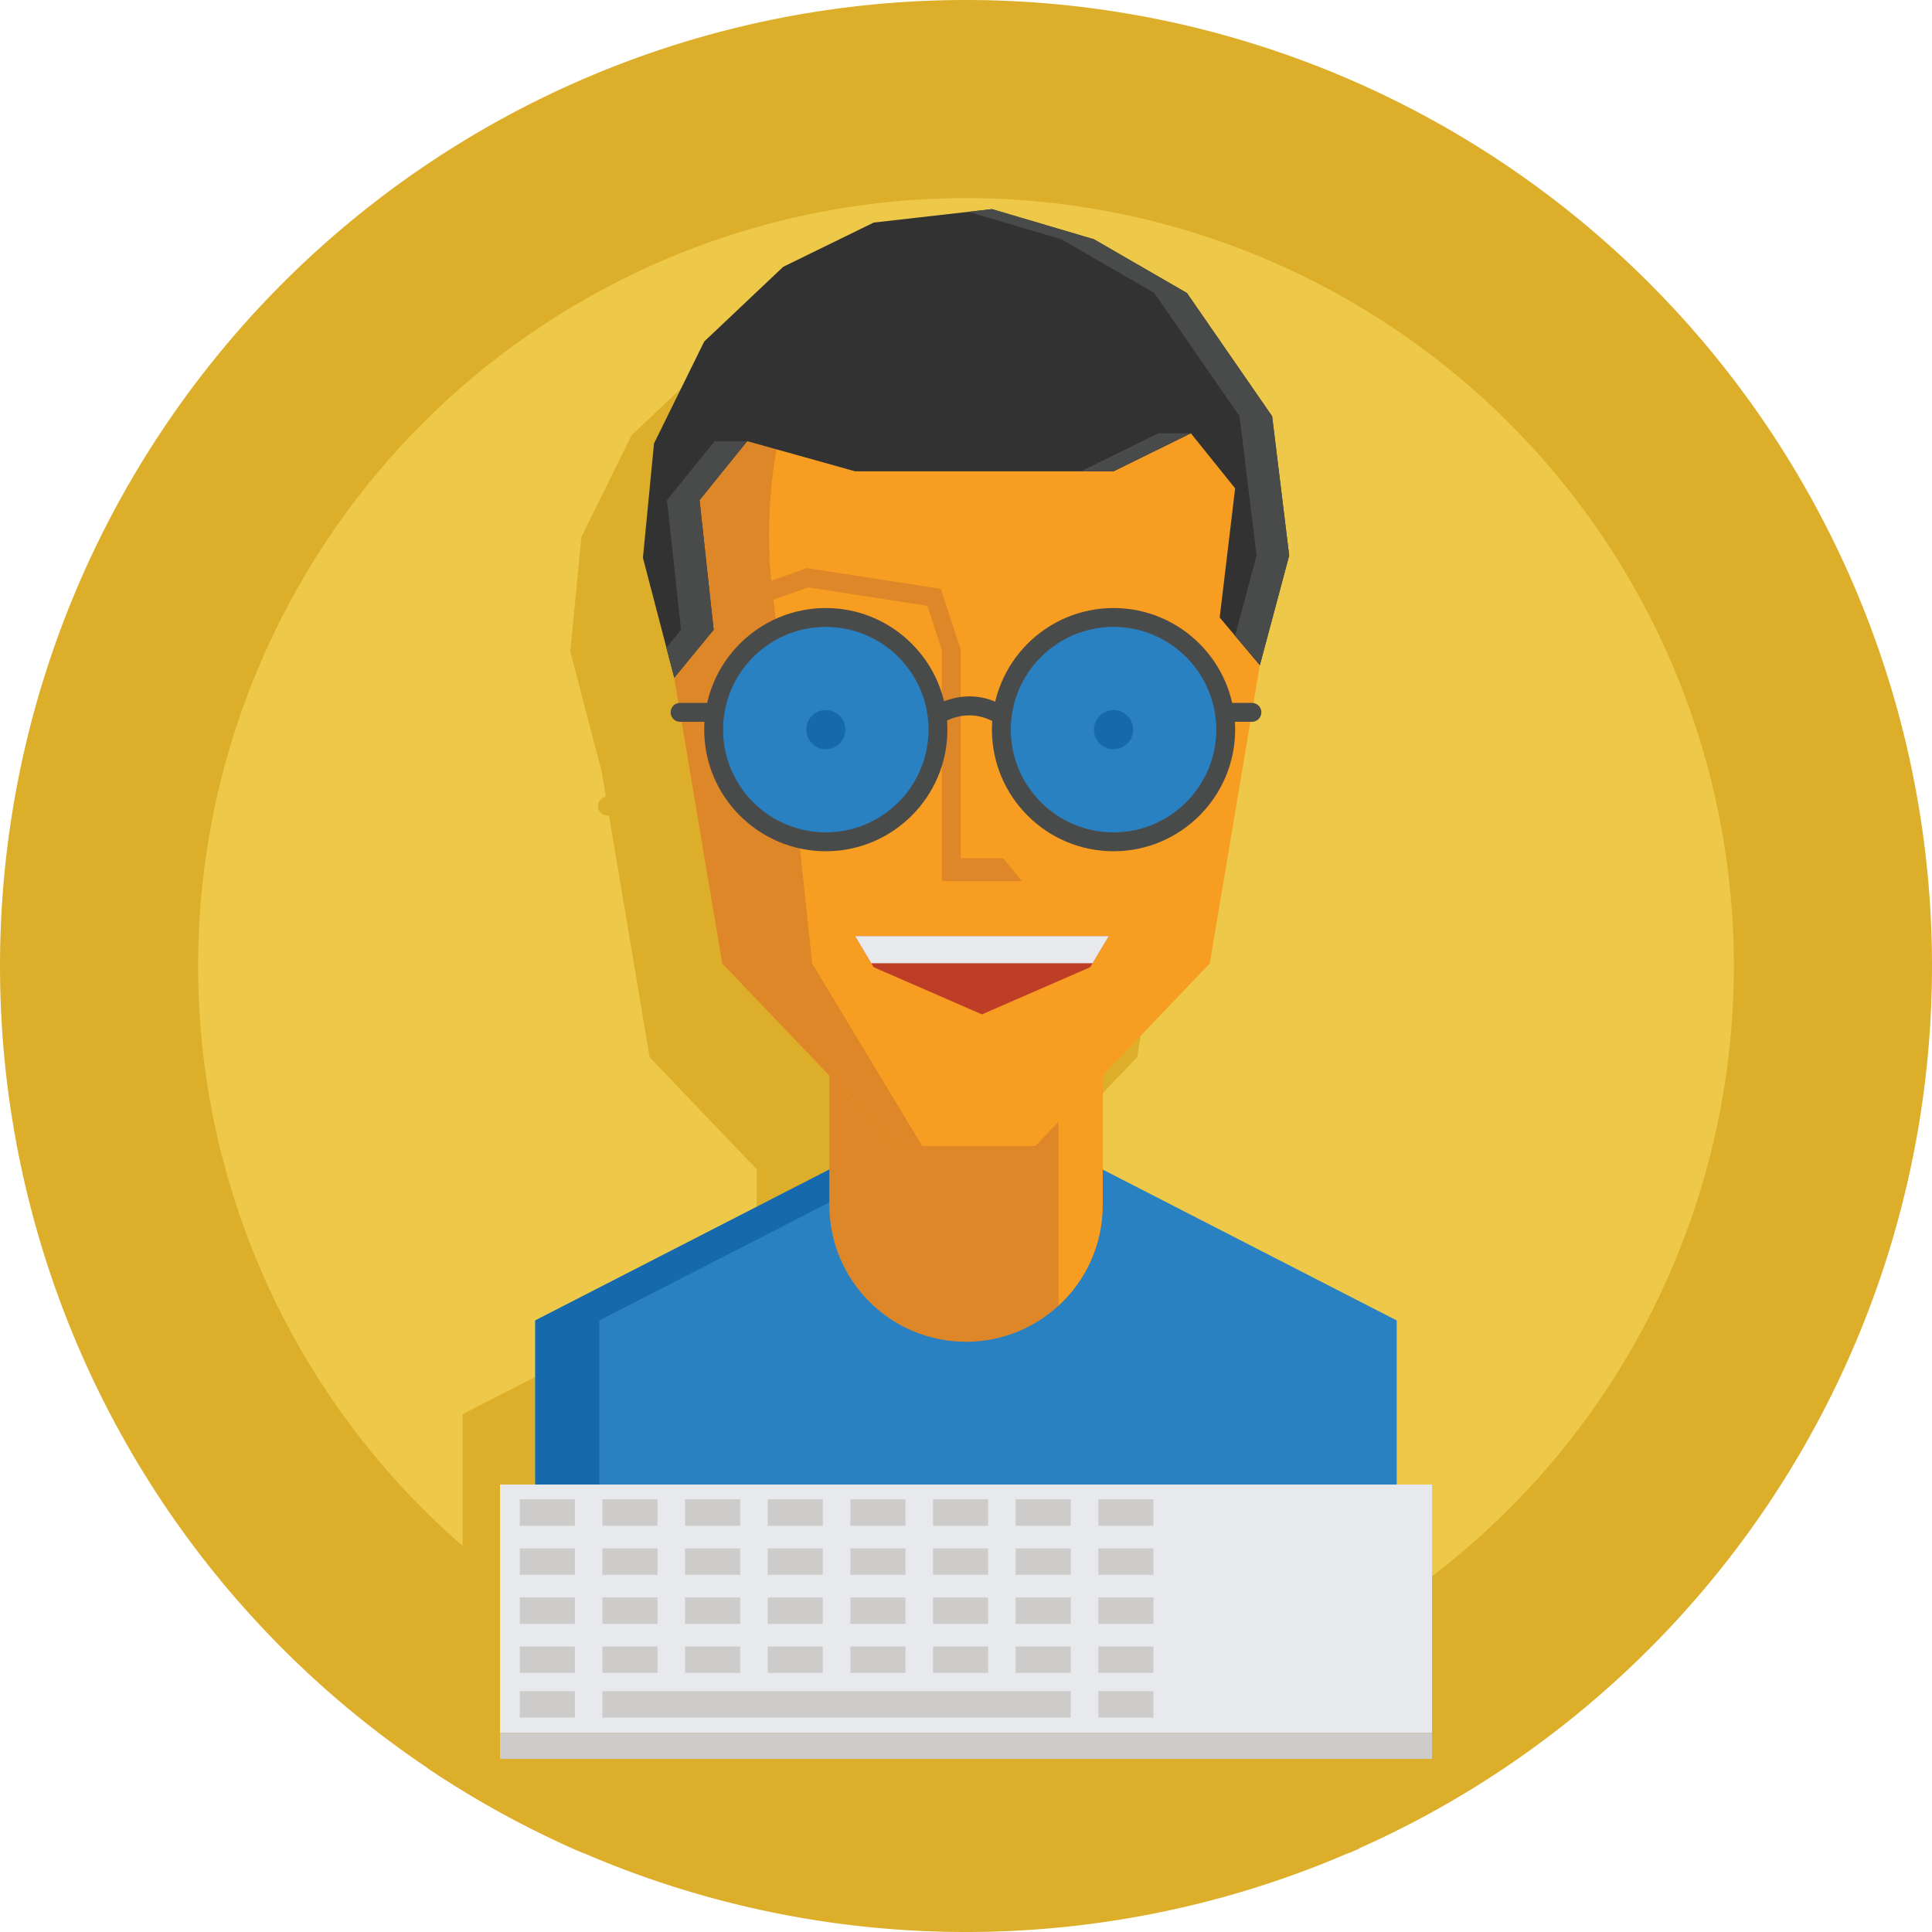 <?xml version="1.0" standalone="no"?><!DOCTYPE svg PUBLIC "-//W3C//DTD SVG 1.1//EN" "http://www.w3.org/Graphics/SVG/1.1/DTD/svg11.dtd"><svg t="1658732363318" class="icon" viewBox="0 0 1024 1024" version="1.1" xmlns="http://www.w3.org/2000/svg" p-id="34226" xmlns:xlink="http://www.w3.org/1999/xlink" width="200" height="200"><defs><style type="text/css"></style></defs><path d="M512 512.002m-511.998 0a511.998 511.998 0 1 0 1023.996 0 511.998 511.998 0 1 0-1023.996 0Z" fill="#DDAE2A" p-id="34227"></path><path d="M511.998 512.002m-407.004 0a407.004 407.004 0 1 0 814.009 0 407.004 407.004 0 1 0-814.009 0Z" fill="#EDC849" p-id="34228"></path><path d="M701.815 834.345v-84.798l-155.875-80V619.758l56.77-59.444 21.512-128.079h0.84a5 5 0 0 0 5-5 4.988 4.988 0 0 0-4.172-4.916l3.372-20.072 15.542-58.142-9.032-73.812-45.16-65.306-49.278-28.484-54.07-15.98-62.688 7.126-47.95 23.444-41.868 39.602-26.606 54.01-5.868 60.626 12.43 47.592 4.168 15.958 2.258 13.444a4.988 4.988 0 0 0-4.176 4.916 5 5 0 0 0 5 5h0.84l21.512 128.079 56.774 59.444v49.79l-155.875 80v84.798c0 0.722 0.028 1.444 0.054 2.164h-18.75v100.57a511.166 511.166 0 0 0 82.024 44.868h406.9a476.938 476.938 0 0 0 5.058-2.212V836.517h-18.746c0.034-0.728 0.06-1.45 0.06-2.172z" fill="#DDAE2A" p-id="34229"></path><path d="M584.422 619.872h-144.847l-155.875 80v84.798c0 63.452 102.214 114.886 228.299 114.886s228.295-51.436 228.295-114.886v-84.798l-155.871-80z" fill="#2A81C2" p-id="34230"></path><path d="M317.641 699.871l155.875-80h-33.942l-155.875 80v84.798c0 22.114 12.43 42.766 33.942 60.292v-145.089z" fill="#1669AD" p-id="34231"></path><path d="M265.009 786.833h493.982v131.581H265.009z" fill="#E8E9EC" p-id="34232"></path><path d="M265.009 918.414h493.982v13.856H265.009z" fill="#CDCCCA" p-id="34233"></path><path d="M584.422 488.306h-144.847v149.331l0.028 0.02c-0.004 0.362-0.028 0.718-0.028 1.082 0 39.998 32.426 72.424 72.426 72.424 39.996 0 72.422-32.426 72.422-72.424 0-0.288-0.02-0.568-0.02-0.854l0.02-0.016v-149.563z" fill="#DE8729" p-id="34234"></path><path d="M584.422 488.306h-23.394v203.723c14.378-13.236 23.394-32.208 23.394-53.292 0-0.288-0.02-0.568-0.02-0.854l0.02-0.016v-149.561z" fill="#F79D22" p-id="34235"></path><path d="M677.359 295.329h-0.48c0.286-3.966 0.48-7.958 0.48-12 0-91.326-74.036-165.359-165.359-165.359-91.328 0-165.359 74.034-165.359 165.359 0 4.042 0.196 8.034 0.48 12h-0.48l0.946 5.63a164.065 164.065 0 0 0 3.23 19.234l31.988 190.445 92.418 96.77H548.774l92.422-96.77 31.984-190.445a164.631 164.631 0 0 0 3.234-19.234l0.946-5.63z" fill="#F79D22" p-id="34236"></path><path d="M346.641 283.329c0 4.042 0.196 8.034 0.48 12h-0.48l0.946 5.63a164.065 164.065 0 0 0 3.23 19.234l31.988 190.445 92.418 96.77h13.566L430.46 510.638l-20.184-190.445a252.745 252.745 0 0 1-2.042-19.234l-0.594-5.63h0.3c-0.18-3.966-0.3-7.958-0.3-12 0-91.326 46.722-165.359 104.36-165.359-91.328 0-165.359 74.034-165.359 165.359z" fill="#DE8729" p-id="34237"></path><path d="M598.89 377.559m-1.64 0a1.64 1.64 0 1 0 3.28 0 1.64 1.64 0 1 0-3.28 0Z" fill="#DE8729" p-id="34238"></path><path d="M499.2 467.052l10-12.16v-110.592l-10.572-32.142h-10l10.572 32.476zM531.7 454.892H509.2l-10 12.16h42.5z" fill="#DE8729" p-id="34239"></path><path d="M437.694 386.724m-59.452 0a59.452 59.452 0 1 0 118.904 0 59.452 59.452 0 1 0-118.904 0Z" fill="#2A81C2" p-id="34240"></path><path d="M437.696 322.273c-35.54 0-64.454 28.914-64.454 64.454s28.914 64.454 64.454 64.454 64.45-28.914 64.45-64.454-28.912-64.454-64.45-64.454z m0 118.906c-30.028 0-54.454-24.428-54.454-54.454s24.426-54.454 54.454-54.454c30.024 0 54.45 24.428 54.45 54.454s-24.428 54.454-54.45 54.454z" fill="#494A4A" p-id="34241"></path><path d="M590.198 386.724m-59.452 0a59.452 59.452 0 1 0 118.904 0 59.452 59.452 0 1 0-118.904 0Z" fill="#2A81C2" p-id="34242"></path><path d="M590.2 322.273c-35.54 0-64.454 28.914-64.454 64.454S554.66 451.178 590.2 451.178s64.45-28.914 64.45-64.454-28.912-64.452-64.45-64.452z m0 118.906c-30.028 0-54.454-24.428-54.454-54.454s24.426-54.454 54.454-54.454c30.024 0 54.45 24.428 54.45 54.454S620.222 441.178 590.2 441.178z" fill="#494A4A" p-id="34243"></path><path d="M437.696 386.724m-10.378 0a10.378 10.378 0 1 0 20.756 0 10.378 10.378 0 1 0-20.756 0Z" fill="#1669AD" p-id="34244"></path><path d="M590.2 386.724m-10.378 0a10.378 10.378 0 1 0 20.756 0 10.378 10.378 0 1 0-20.756 0Z" fill="#1669AD" p-id="34245"></path><path d="M528.098 383.439c-15.164-9.482-28.39-0.264-28.524-0.17l-5.816-8.136c0.762-0.542 18.864-13.166 39.64-0.17l-5.3 8.476zM378.947 382.559h-18.492a5 5 0 1 1 0-10h18.492a5 5 0 1 1 0 10zM663.545 382.559h-13.898a5 5 0 1 1 0-10h13.898a5 5 0 1 1 0 10z" fill="#494A4A" p-id="34246"></path><path d="M427.528 311.119l71.062 11.018v-9.978l-71.062-11.02z" fill="#DE8729" p-id="34247"></path><path d="M427.528 311.119l71.062 11.018v-9.978l-71.062-11.02z" fill="#DE8729" p-id="34248"></path><path d="M364.473 333.797l67.836-23.862-4.714-8.796-67.836 23.866z" fill="#DE8729" p-id="34249"></path><path d="M520.45 496.138h-67.236l9.844 16.5 57.392 25 57.39-25 9.844-16.5z" fill="#BE3D27" p-id="34250"></path><path d="M453.214 496.138l8.59 14.396h117.294l8.586-14.396h-67.234z" fill="#E8E9EC" p-id="34251"></path><path d="M357.373 359.207l20.87-25.41-7.472-68.716 25.262-31.264 57.182 15.98H590.2l40.98-20.148 23.468 29.18-8.184 68.444 21.278 25.304 15.544-58.148-9.032-73.812-45.16-65.308-49.274-28.484-54.074-15.98-62.688 7.124-47.948 23.446-41.868 39.602-26.602 54.01-5.87 60.624z" fill="#323232" p-id="34252"></path><path d="M396.032 233.817h-17.282l-25.262 31.264 7.472 68.716-7.76 9.446 4.172 15.964 20.87-25.41-7.472-68.716zM674.253 220.617l-45.16-65.308-49.274-28.484-54.074-15.98-12.48 1.42 49.27 14.56 49.276 28.484 45.16 65.308 9.032 73.812-11.376 42.552 13.114 15.596 15.544-58.148z" fill="#494A4A" p-id="34253"></path><path d="M613.894 229.649l-40.98 20.148h17.286l40.98-20.148z" fill="#494A4A" p-id="34254"></path><path d="M275.493 896.342h29.204v14.018h-29.204zM275.493 872.653h29.204v14.02h-29.204zM319.297 872.653h29.204v14.02h-29.204zM363.103 872.653h29.204v14.02h-29.204zM406.906 872.653h29.204v14.02h-29.204zM450.71 872.653h29.204v14.02h-29.204zM494.516 872.653h29.204v14.02h-29.204zM538.32 872.653h29.204v14.02H538.32zM582.126 872.653h29.204v14.02h-29.204zM275.493 846.659h29.204v14.018h-29.204zM319.297 846.659h29.204v14.018h-29.204zM363.103 846.659h29.204v14.018h-29.204zM406.906 846.659h29.204v14.018h-29.204zM450.71 846.659h29.204v14.018h-29.204zM494.516 846.659h29.204v14.018h-29.204zM538.32 846.659h29.204v14.018H538.32zM582.126 846.659h29.204v14.018h-29.204zM275.493 820.665h29.204v14.016h-29.204zM319.297 820.665h29.204v14.016h-29.204zM363.103 820.665h29.204v14.016h-29.204zM406.906 820.665h29.204v14.016h-29.204zM450.71 820.665h29.204v14.016h-29.204zM494.516 820.665h29.204v14.016h-29.204zM538.32 820.665h29.204v14.016H538.32zM582.126 820.665h29.204v14.016h-29.204zM275.493 794.669h29.204v14.018h-29.204zM319.297 794.669h29.204v14.018h-29.204zM363.103 794.669h29.204v14.018h-29.204zM406.906 794.669h29.204v14.018h-29.204zM450.71 794.669h29.204v14.018h-29.204zM494.516 794.669h29.204v14.018h-29.204zM538.32 794.669h29.204v14.018H538.32zM582.126 794.669h29.204v14.018h-29.204zM582.126 896.342h29.204v14.018h-29.204zM319.297 896.342h248.225v14.018H319.297z" fill="#CDCCCA" p-id="34255"></path></svg>